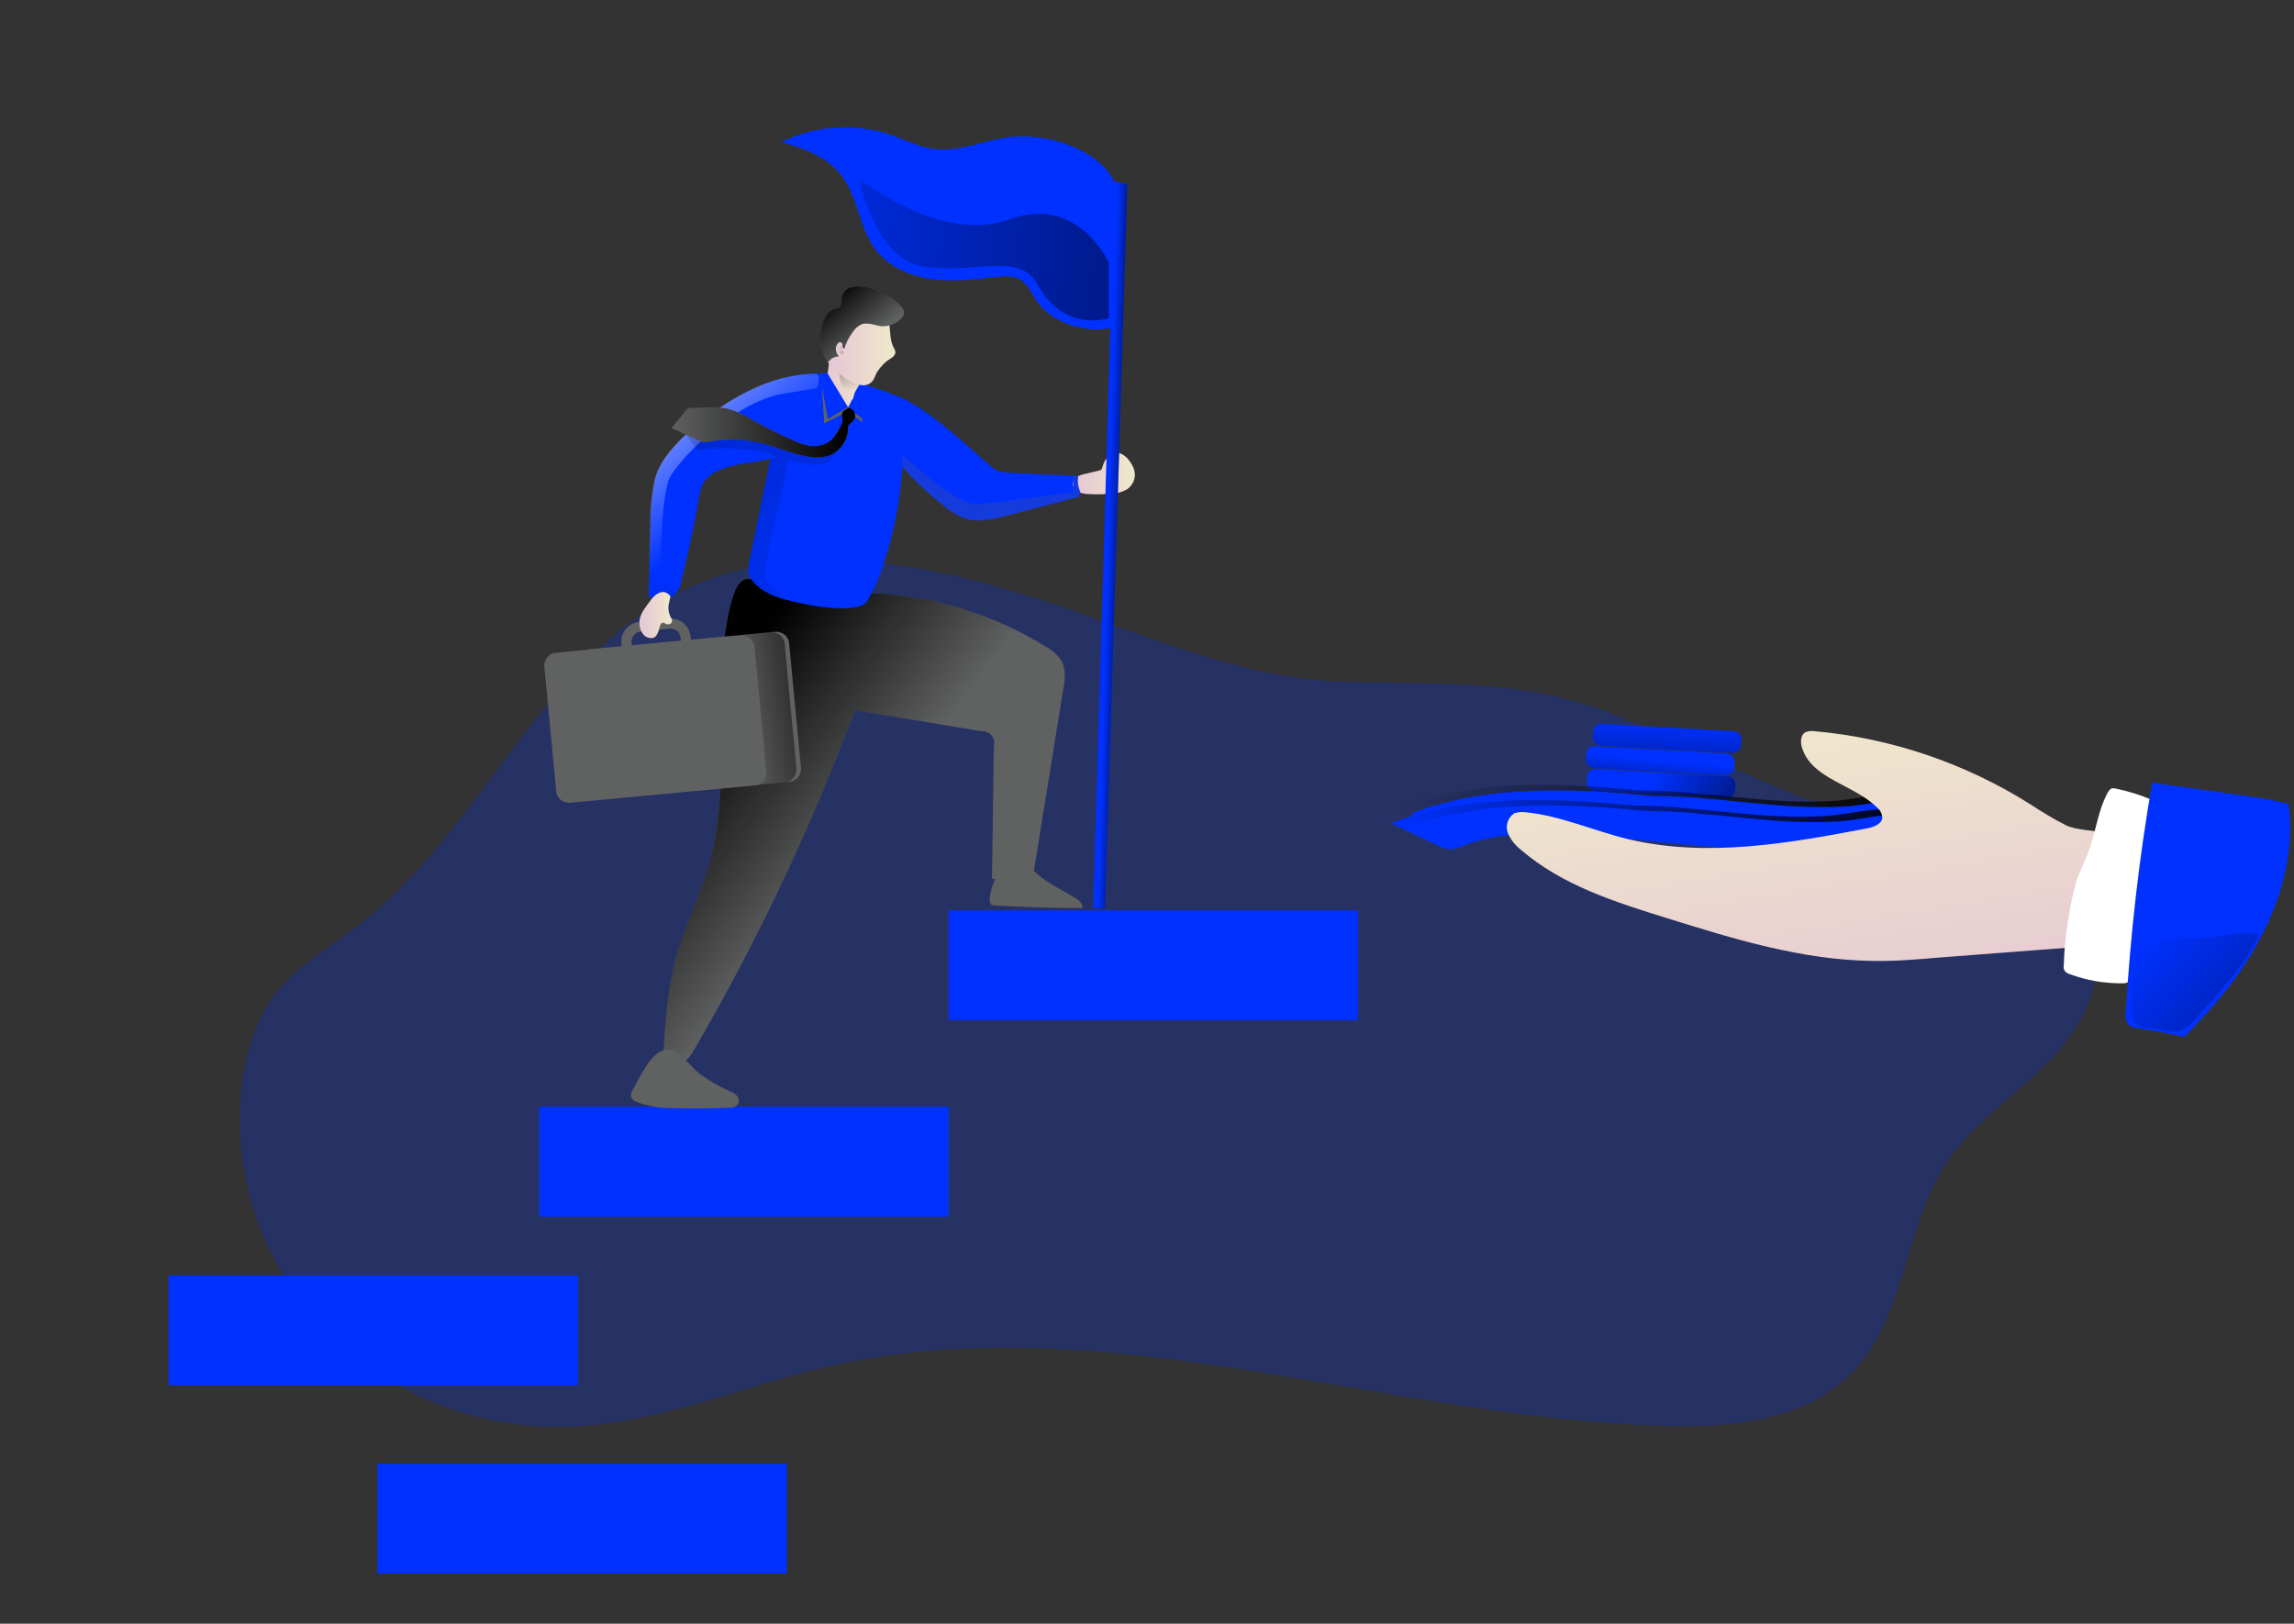 <?xml version="1.0" encoding="utf-8"?>
<!-- Generator: Adobe Illustrator 24.0.1, SVG Export Plug-In . SVG Version: 6.00 Build 0)  -->
<svg version="1.1" id="Layer_1" xmlns="http://www.w3.org/2000/svg" xmlns:xlink="http://www.w3.org/1999/xlink" x="0px" y="0px"
	 viewBox="0 0 503.2 356.2" style="enable-background:new 0 0 503.2 356.2;" xml:space="preserve">
<rect x="0" y="0" width="503.2" height="356.2" fill="#333333" stroke="none"/>
<style type="text/css">
	.st0{opacity:0.24;fill:#0031FF;enable-background:new    ;}
	.st1{fill:#0031FF;}
	.st2{fill:url(#SVGID_1_);}
	.st3{fill:url(#SVGID_2_);}
	.st4{fill:url(#SVGID_3_);}
	.st5{fill:url(#SVGID_4_);}
	.st6{fill:url(#SVGID_5_);}
	.st7{fill:url(#SVGID_6_);}
	.st8{fill:#FFFFFF;}
	.st9{fill:#606161;}
	.st10{fill:url(#SVGID_7_);}
	.st11{fill:url(#SVGID_8_);}
	.st12{fill:url(#SVGID_9_);}
	.st13{fill:url(#SVGID_10_);}
	.st14{fill:url(#SVGID_11_);}
	.st15{fill:url(#SVGID_12_);}
	.st16{fill:url(#SVGID_13_);}
	.st17{fill:url(#SVGID_14_);}
	.st18{fill:url(#SVGID_15_);}
	.st19{fill:url(#SVGID_16_);}
	.st20{fill:url(#SVGID_17_);}
	.st21{fill:url(#SVGID_18_);}
	.st22{opacity:0.22;fill:#606161;enable-background:new    ;}
	.st23{fill:url(#SVGID_19_);}
	.st24{fill:url(#SVGID_20_);}
	.st25{fill:url(#SVGID_21_);}
	.st26{fill:url(#SVGID_22_);}
</style>
<title>Career 1</title>
<path class="st0" d="M226.1,130.9c-25.1-7.9-53.5-12.7-77.1-1c-30.6,15.1-43.4,52.3-70.4,73.1c-6.5,5-13.8,9.1-18.7,15.7
	c-3.6,4.9-5.5,10.9-6.5,16.9c-3.3,19.7,3.4,40.6,17,55.2s33.7,22.7,53.7,22.2s38.6-8.9,57.9-13.3c60.1-13.7,121.8,11.5,183.4,13.1
	c14.6,0.4,30.7-1.2,40.9-11.7c11.9-12.3,11.4-32.3,21-46.5c5.3-7.8,13.4-13.3,20.2-19.8s12.9-15.1,12.2-24.6
	c-0.8-10.1-9.3-18.2-18.6-22.3s-19.7-5.1-29.5-7.6c-19.6-4.9-37.3-15.3-56-23c-21.7-8.8-39.7-6.9-62.1-7.8
	C270.4,148.6,247.8,137.7,226.1,130.9z"/>
<path class="st1" d="M350.1,168.7l28.9,1.6c1,0.1,1.7,0.9,1.7,1.9l-0.1,1.2c-0.1,1-0.9,1.7-1.9,1.7l-28.9-1.6
	c-1-0.1-1.7-0.9-1.7-1.9l0.1-1.2C348.2,169.4,349.1,168.6,350.1,168.7z"/>
<linearGradient id="SVGID_1_" gradientUnits="userSpaceOnUse" x1="367.947" y1="153.681" x2="400.688" y2="131.781" gradientTransform="matrix(1 0 0 -1 -5.183 324.476)">
	<stop  offset="0" style="stop-color:#010101;stop-opacity:0"/>
	<stop  offset="0.95" style="stop-color:#010101"/>
</linearGradient>
<path class="st2" d="M350.1,168.7l28.9,1.6c1,0.1,1.7,0.9,1.7,1.9l-0.1,1.2c-0.1,1-0.9,1.7-1.9,1.7l-28.9-1.6
	c-1-0.1-1.7-0.9-1.7-1.9l0.1-1.2C348.2,169.4,349.1,168.6,350.1,168.7z"/>
<path class="st1" d="M349.9,163.7l28.9,1.6c1,0.1,1.7,0.9,1.7,1.9l-0.1,1.2c-0.1,1-0.9,1.7-1.9,1.7l-28.9-1.6
	c-1-0.1-1.7-0.9-1.7-1.9l0.1-1.2C348.1,164.4,348.9,163.6,349.9,163.7z"/>
<linearGradient id="SVGID_2_" gradientUnits="userSpaceOnUse" x1="369.454" y1="157.761" x2="368.074" y2="141.921" gradientTransform="matrix(1 0 0 -1 -5.182 324.481)">
	<stop  offset="0" style="stop-color:#010101;stop-opacity:0"/>
	<stop  offset="0.95" style="stop-color:#010101"/>
</linearGradient>
<path class="st3" d="M349.9,163.7l28.9,1.6c1,0.1,1.7,0.9,1.7,1.9l-0.1,1.2c-0.1,1-0.9,1.7-1.9,1.7l-28.9-1.6
	c-1-0.1-1.7-0.9-1.7-1.9l0.1-1.2C348.1,164.4,348.9,163.6,349.9,163.7z"/>
<path class="st1" d="M351.4,158.8l28.9,1.6c1,0.1,1.7,0.9,1.7,1.9l-0.1,1.2c-0.1,1-0.9,1.7-1.9,1.7l-28.9-1.6
	c-1-0.1-1.7-0.9-1.7-1.9l0.1-1.2C349.6,159.5,350.4,158.7,351.4,158.8z"/>
<linearGradient id="SVGID_3_" gradientUnits="userSpaceOnUse" x1="371.1" y1="165.891" x2="369.62" y2="136.02" gradientTransform="matrix(1 0 0 -1 -5.177 324.476)">
	<stop  offset="0" style="stop-color:#010101;stop-opacity:0"/>
	<stop  offset="0.95" style="stop-color:#010101"/>
</linearGradient>
<path class="st4" d="M351.4,158.8l28.9,1.6c1,0.1,1.7,0.9,1.7,1.9l-0.1,1.2c-0.1,1-0.9,1.7-1.9,1.7l-28.9-1.6
	c-1-0.1-1.7-0.9-1.7-1.9l0.1-1.2C349.6,159.5,350.4,158.7,351.4,158.8z"/>
<linearGradient id="SVGID_4_" gradientUnits="userSpaceOnUse" x1="311.87" y1="146.407" x2="443.54" y2="146.407" gradientTransform="matrix(1 0 0 -1 -5.18 324.48)">
	<stop  offset="0" style="stop-color:#010101;stop-opacity:0"/>
	<stop  offset="0.95" style="stop-color:#010101"/>
</linearGradient>
<path class="st5" d="M359.8,173.4c-17.8-1.7-36.4-2.5-53.1,3.9l7.7,3.6c0.8,0.5,1.8,0.8,2.7,0.8c1-0.1,2-0.4,2.9-0.8
	c6.3-2.6,13.3-2.6,20.1-2.3c27.9,1.1,55.7,6.4,83.7,5.1c5-0.2,10.1-0.7,14.6-2.8c-6.8-2.1-13.8-4.9-20.7-6.3
	c-5.2-1-10.3,0.8-15.6,1.1C387.7,176.6,373.9,173.4,359.8,173.4z"/>
<path class="st1" d="M362.6,174.6c-17.8-1.7-36.4-2.5-53.1,3.9l7.7,3.6c0.8,0.5,1.8,0.8,2.7,0.8c1-0.1,2-0.4,2.9-0.8
	c6.3-2.6,13.3-2.6,20.1-2.3c27.9,1.1,55.7,6.4,83.7,5.1c5-0.2,10.1-0.7,14.6-2.8c-6.8-2.1-13.8-4.9-20.7-6.3
	c-5.2-1-10.3,0.8-15.6,1.1C390.5,177.8,376.7,174.6,362.6,174.6z"/>
<path class="st1" d="M358.2,176.7c-17.8-1.7-36.4-2.5-53.1,3.9l7.6,3.6c0.8,0.5,1.8,0.8,2.7,0.8c1-0.1,2-0.4,2.9-0.8
	c6.3-2.6,13.3-2.6,20.1-2.3c27.9,1.1,55.7,6.4,83.7,5.1c5-0.2,10.1-0.7,14.6-2.8c-6.8-2.1-13.8-4.9-20.7-6.3
	c-5.2-1-10.3,0.8-15.6,1.1C386.1,179.9,372.3,176.7,358.2,176.7z"/>
<linearGradient id="SVGID_5_" gradientUnits="userSpaceOnUse" x1="310.25" y1="143.113" x2="441.92" y2="143.113" gradientTransform="matrix(1 0 0 -1 -5.18 324.48)">
	<stop  offset="0" style="stop-color:#010101;stop-opacity:0"/>
	<stop  offset="0.95" style="stop-color:#010101"/>
</linearGradient>
<path class="st6" d="M358.2,176.7c-17.8-1.7-36.4-2.5-53.1,3.9l7.6,3.6c0.8,0.5,1.8,0.8,2.7,0.8c1-0.1,2-0.4,2.9-0.8
	c6.3-2.6,13.3-2.6,20.1-2.3c27.9,1.1,55.7,6.4,83.7,5.1c5-0.2,10.1-0.7,14.6-2.8c-6.8-2.1-13.8-4.9-20.7-6.3
	c-5.2-1-10.3,0.8-15.6,1.1C386.1,179.9,372.3,176.7,358.2,176.7z"/>
<path class="st1" d="M361,177.9c-17.8-1.7-36.4-2.5-53.1,3.9l7.6,3.7c0.8,0.5,1.8,0.8,2.7,0.8c1-0.1,2-0.4,2.9-0.8
	c6.3-2.6,13.3-2.6,20.1-2.4c27.9,1.1,55.7,6.4,83.7,5.1c5-0.2,10.1-0.7,14.6-2.8c-6.8-2.1-13.7-5-20.7-6.3c-5.2-1-10.3,0.8-15.6,1.1
	C388.9,181.1,375.1,177.9,361,177.9z"/>
<linearGradient id="SVGID_6_" gradientUnits="userSpaceOnUse" x1="412.557" y1="90.428" x2="399.517" y2="171.038" gradientTransform="matrix(1 0 0 -1 -5.18 324.48)">
	<stop  offset="0" style="stop-color:#E5C6D6"/>
	<stop  offset="0.42" style="stop-color:#EAD4D0"/>
	<stop  offset="1" style="stop-color:#F0E9CB"/>
</linearGradient>
<path class="st7" d="M453.3,181.1c-2.8-1.4-5.4-3-8-4.7c-14.3-9-30.5-14.5-47.3-16c-0.6-0.1-1.3,0-1.9,0.2c-1.2,0.6-1.2,2.3-0.8,3.5
	c2.2,6.9,11.5,8,16.6,13.2c0.6,0.5,0.9,1.2,1,2c0,1.4-1.8,2.1-3.2,2.4c-17.3,3.3-35.3,6.5-52.5,2.4c-7.5-1.8-14.7-5.1-22.4-5.9
	c-0.9-0.1-1.7-0.1-2.6,0.2c-1.4,0.9-2,2.6-1.5,4.2c0.6,1.5,1.6,2.8,2.9,3.8c9,7.8,20.7,11.5,32,15c14.7,4.6,29.7,9.2,45.1,9.4
	c4.8,0.1,9.5-0.3,14.2-0.7l33.9-2.6c0.9,0,1.8-0.2,2.7-0.6c1.1-0.7,1.9-1.7,2.4-2.8c2.8-5.2,4.2-11,4-16.8
	C467.9,181.4,457.7,183.1,453.3,181.1z"/>
<path class="st8" d="M464.1,173c-0.3-0.1-0.7-0.1-1,0c-0.2,0.1-0.4,0.4-0.6,0.6c-2.3,4-2.7,8.7-4.3,13c-0.8,2.2-1.9,4.3-2.7,6.6
	c-0.7,2.4-1.2,4.8-1.6,7.3c-0.7,3.7-1.1,7.5-1.2,11.3c-0.1,0.5,0,0.9,0.3,1.3c0.3,0.3,0.6,0.5,1,0.6c3.8,1.4,7.8,2.1,11.9,2
	c0.3,0,0.6-0.1,0.8-0.2c0.2-0.2,0.3-0.4,0.4-0.7c2-6.7,3.7-13.5,5.1-20.4c0.7-3.5,1.3-6.9,1.8-10.4c0.3-1.8,0.6-3.6,0.7-5.3
	s-0.6-2.2-2.2-3C469.9,174.5,467,173.6,464.1,173z"/>
<path class="st9" d="M136.5,143.5l-0.2-2.8c0-2.2,1.7-4,3.9-4.3l6.5-0.7c2.2-0.2,4.3,1.3,4.7,3.5l0.5,2.7l-2.2,0.4l-0.5-2.7
	c-0.2-1.1-1.2-1.8-2.3-1.7l-6.5,0.7c-1,0.1-1.8,1-1.9,2l0.2,2.7L136.5,143.5z"/>
<path class="st9" d="M155.6,189.5c-1.9,6.6-5,12.8-7,19.4c-2.2,7.7-2.7,15.7-3.2,23.7c0.8,1.4,2.8,1.5,4.2,0.7
	c1.3-0.9,2.3-2.1,3-3.6c13.7-23.6,25.4-48.3,34.9-73.9l27.7,4.6c1.5-0.1,2.8,0.9,2.9,2.4c0,0.3,0,0.6-0.1,0.9l-0.4,29.1l6.7,0.1
	c1,0.3,2.1-0.2,2.4-1.2c0.1-0.2,0.1-0.4,0.1-0.7l6.4-39.6c0.4-2.2,0.7-4.6-0.4-6.5c-0.9-1.3-2.1-2.4-3.5-3.1
	c-13.1-8.1-28.4-12.2-43.8-11.7c-4.4,0.1-8.9,0.6-13.1-0.4c-6.8-1.7-9.7-6.2-12,2.4c-1.7,6.3-2,12.8-2.2,19.2
	C158,164.1,159.1,177.1,155.6,189.5z"/>
<linearGradient id="SVGID_7_" gradientUnits="userSpaceOnUse" x1="191.554" y1="137.925" x2="154.694" y2="165.995" gradientTransform="matrix(1 0 0 -1 -5.18 324.48)">
	<stop  offset="0" style="stop-color:#010101;stop-opacity:0"/>
	<stop  offset="0.95" style="stop-color:#010101"/>
</linearGradient>
<path class="st10" d="M155.6,189.5c-1.9,6.6-5,12.8-7,19.4c-2.2,7.7-2.7,15.7-3.2,23.7c0.8,1.4,2.8,1.5,4.2,0.7
	c1.3-0.9,2.3-2.1,3-3.6c13.7-23.6,25.4-48.3,34.9-73.9l27.7,4.6c1.5-0.1,2.8,0.9,2.9,2.4c0,0.3,0,0.6-0.1,0.9l-0.4,29.1l6.7,0.1
	c1,0.3,2.1-0.2,2.4-1.2c0.1-0.2,0.1-0.4,0.1-0.7l6.4-39.6c0.4-2.2,0.7-4.6-0.4-6.5c-0.9-1.3-2.1-2.4-3.5-3.1
	c-13.1-8.1-28.4-12.2-43.8-11.7c-4.4,0.1-8.9,0.6-13.1-0.4c-6.8-1.7-9.7-6.2-12,2.4c-1.7,6.3-2,12.8-2.2,19.2
	C158,164.1,159.1,177.1,155.6,189.5z"/>
<path class="st1" d="M236.6,105.1c0,1,0,1.9,0,2.8c0,0.4,0,0.8,0,1.1l-15.6,4.1c-3.1,0.8-6.4,1.6-9.4,0.6c-1.9-0.7-3.6-1.8-5.1-3.2
	c-3.2-2.5-6.1-5.2-8.7-8.3c-0.5-0.6-0.9-1.2-1.4-1.8c-2.2-3-3.8-6.4-4.7-10.1c-0.3-1.2-1.1-2.1-0.3-3.1c0.6-0.8,2.5-0.9,3.4-0.8
	c1.6,0.2,3.1,0.8,4.4,1.6c6.6,3.7,12.1,9.1,17.9,14.1c0.5,0.4,1,0.8,1.6,1.1c0.8,0.3,1.7,0.5,2.6,0.5l14.6,0.7c0.2,0,0.4,0,0.5,0.2
	C236.6,104.7,236.6,104.9,236.6,105.1z"/>
<path class="st1" d="M190.2,131.9c-1.6,2.6-10.8,1.5-17.2-0.2c-2.1-0.4-4-1.2-5.8-2.3c-1.3-1-2.8-2.2-3-3.8c-0.1-0.9,0-1.8,0.2-2.6
	c1.5-7.5,3.1-14.9,4.6-22.4l0,0c0.4-1.7,0.7-3.4,1.1-5.1c0.3-1.8,0.8-3.5,1.5-5.2c0.7-1.6,1.6-3,2.7-4.4c1-1.3-0.3-3.6,1.3-3.7
	c4.8-0.4,7.2-0.5,9.6,0.6c3,1.3,7.7,2.4,10.7,3.8c0.9,0.4,0.1,1.3,0.7,2.1c0.4,0.7,0.7,1.5,0.8,2.3
	C199.7,101.6,195.9,122.6,190.2,131.9z"/>
<polygon class="st9" points="180.1,81.9 180.8,92.9 186,90.2 189.2,92.7 189,91.2 180.8,82 "/>
<polygon class="st1" points="188.7,83.8 189.3,92 186,89.3 "/>
<linearGradient id="SVGID_8_" gradientUnits="userSpaceOnUse" x1="186.34" y1="240.558" x2="194.475" y2="240.558" gradientTransform="matrix(1 0 0 -1 -5.18 324.48)">
	<stop  offset="0" style="stop-color:#E5C6D6"/>
	<stop  offset="0.42" style="stop-color:#EAD4D0"/>
	<stop  offset="1" style="stop-color:#F0E9CB"/>
</linearGradient>
<path class="st11" d="M181.3,83c-0.4,1.1-0.1,2.4,0.7,3.2c0.5,0.4,1,0.7,1.6,0.8c0.7,0.2,1.6,2.3,2.3,2.3c0.4,0,0.8-1.5,1.1-1.7
	c0.3-0.2,0.3-1.1,0.5-1.5l1.4-2.4c0.3-0.4,0.4-0.8,0.3-1.3c-0.2-0.4-0.5-0.7-0.9-0.9l-2.5-1.5c-0.9-0.6-3.8-2.5-3.9-1.2
	C181.8,80.3,181.6,81.7,181.3,83z"/>
<linearGradient id="SVGID_9_" gradientUnits="userSpaceOnUse" x1="191.6" y1="238.79" x2="191.95" y2="256.3" gradientTransform="matrix(1 0 0 -1 -5.18 324.48)">
	<stop  offset="0" style="stop-color:#010101;stop-opacity:0"/>
	<stop  offset="0.95" style="stop-color:#010101"/>
</linearGradient>
<path class="st12" d="M184.1,81.6c0,0-0.1,4.7,2.7,5.6c0.9-0.9,1.5-2.1,1.9-3.3C189.6,81.5,184.1,81.6,184.1,81.6z"/>
<path class="st1" d="M221.8,30c-5.9,0.7-11.7,3.6-17.6,2.6c-2.9-0.5-5.6-1.9-8.4-2.9c-8-2.8-16.8-2.3-24.4,1.5
	c4.9,1.3,10,3.2,13.1,7.2c3.7,4.7,3.9,11.5,7.5,16.3c2.9,3.8,7.5,5.8,12.2,6.5s9.4,0.1,14.1-0.4c1.9-0.2,4-0.4,5.6,0.6
	s2.3,2.8,3.3,4.3c3.1,5,10.5,7.4,16.4,6.3c0.4-8.8,4.5-24.6,0.8-32.2C240.9,32.5,229.2,29.2,221.8,30z"/>
<path class="st1" d="M487.8,217.9c-2.7,3.3-5.6,6.5-8.7,9.6c-3.3-0.8-6.6-1.4-10-1.9c-0.8,0-1.5-0.3-2.2-0.8
	c-0.6-0.8-0.8-1.8-0.6-2.8c1-16.9,2.9-33.7,5.8-50.3l18.4,2.6c0.9,0.1,8.4,1.1,11.5,2.1C504,191.2,497.2,206.3,487.8,217.9z"/>
<rect x="208.1" y="199.7" class="st1" width="89.8" height="24.1"/>
<rect x="118.3" y="242.8" class="st1" width="89.8" height="24.1"/>
<rect x="37" y="279.8" class="st1" width="89.8" height="24.1"/>
<rect x="82.8" y="321.1" class="st1" width="89.8" height="24.1"/>
<linearGradient id="SVGID_10_" gradientUnits="userSpaceOnUse" x1="186.838" y1="248.585" x2="201.58" y2="248.585" gradientTransform="matrix(1 0 0 -1 -5.18 324.48)">
	<stop  offset="0" style="stop-color:#E5C6D6"/>
	<stop  offset="0.42" style="stop-color:#EAD4D0"/>
	<stop  offset="1" style="stop-color:#F0E9CB"/>
</linearGradient>
<path class="st13" d="M196,76.2c0.2,0.3,0.4,0.7,0.4,1.1c0,0.6-0.6,1.1-1.1,1.4c-1.2,0.7-2.1,1.7-2.9,2.9c-0.5,0.9-0.7,2-1.6,2.5
	c-1.1,0.8-2.6,0.3-3.9-0.2c-1.6-0.7-5.3-4-5.4-4.7c-0.2-2,0.8-4.3,1.5-6.1c0.9-2.2,2.2-4.3,4.4-5.3c1.6-0.7,3.3-0.7,4.9,0.1
	C196.5,69.7,194.4,73,196,76.2z"/>
<path class="st9" d="M190.6,63.1c2.7,0.6,5.1,2,7,4c0.4,0.4,0.6,0.8,0.7,1.3c0,0.6-0.2,1.2-0.7,1.6c-1.4,1.3-3.3,1.9-5.2,1.4
	c-1-0.3-2-0.5-3-0.4c-1,0.3-1.8,1-2.4,1.9c-0.8,1.1-1.4,2.3-1.8,3.6c-0.2,0-0.4-0.3-0.4-0.5c0-0.2,0-0.5-0.1-0.7
	c-0.2-0.3-0.6-0.3-0.8-0.1c-0.2,0.2-0.4,0.5-0.5,0.8c-0.2,0.8,0.1,1.6,0.6,2.2c-0.8,0-1.6,0.3-2.1,1c-0.1,0.1-0.2,0.2-0.3,0.2
	c-0.1,0-0.1-0.1-0.1-0.1c-1.5-2.3-2-5.2-1.2-7.9c0.2-0.8,0.5-1.6,1-2.3c0.3-0.5,0.8-0.9,1.3-1.2c0.4-0.2,1.2-0.2,1.6-0.5
	c0.5-0.6,0.3-2,0.6-2.7C185.6,62.4,188.8,62.7,190.6,63.1z"/>
<linearGradient id="SVGID_11_" gradientUnits="userSpaceOnUse" x1="196.073" y1="249.783" x2="186.823" y2="260.733" gradientTransform="matrix(1 0 0 -1 -5.18 324.48)">
	<stop  offset="0" style="stop-color:#010101;stop-opacity:0"/>
	<stop  offset="0.95" style="stop-color:#010101"/>
</linearGradient>
<path class="st14" d="M190.6,63.1c2.7,0.6,5.1,2,7,4c0.4,0.4,0.6,0.8,0.7,1.3c0,0.6-0.2,1.2-0.7,1.6c-1.4,1.3-3.3,1.9-5.2,1.4
	c-1-0.3-2-0.5-3-0.4c-1,0.3-1.8,1-2.4,1.9c-0.8,1.1-1.4,2.3-1.8,3.6c-0.2,0-0.4-0.3-0.4-0.5c0-0.2,0-0.5-0.1-0.7
	c-0.2-0.3-0.6-0.3-0.8-0.1c-0.2,0.2-0.4,0.5-0.5,0.8c-0.2,0.8,0.1,1.6,0.6,2.2c-0.8,0-1.6,0.3-2.1,1c-0.1,0.1-0.2,0.2-0.3,0.2
	c-0.1,0-0.1-0.1-0.1-0.1c-1.5-2.3-2-5.2-1.2-7.9c0.2-0.8,0.5-1.6,1-2.3c0.3-0.5,0.8-0.9,1.3-1.2c0.4-0.2,1.2-0.2,1.6-0.5
	c0.5-0.6,0.3-2,0.6-2.7C185.6,62.4,188.8,62.7,190.6,63.1z"/>
<linearGradient id="SVGID_12_" gradientUnits="userSpaceOnUse" x1="240.63" y1="220.746" x2="254.17" y2="220.746" gradientTransform="matrix(1 0 0 -1 -5.18 324.48)">
	<stop  offset="0" style="stop-color:#E5C6D6"/>
	<stop  offset="0.42" style="stop-color:#EAD4D0"/>
	<stop  offset="1" style="stop-color:#F0E9CB"/>
</linearGradient>
<path class="st15" d="M241.8,102.5c0,0.2-0.1,0.3-0.2,0.5c-0.1,0.1-0.3,0.2-0.4,0.2l-2.9,0.7c-0.6,0.1-1.3,0.3-1.9,0.6
	c-0.6,0.3-1,0.9-1.1,1.6c0,0.9,0.6,1.6,1.4,1.9c0.8,0.3,1.6,0.4,2.4,0.4c1.6,0.1,3.3,0,4.9-0.1c1.2-0.1,2.3-0.4,3.3-1
	c1.2-0.9,1.8-2.3,1.6-3.7c-0.2-1.4-1.6-3.6-3.1-4.1C243.7,98.6,242.3,100.7,241.8,102.5z"/>
<path class="st1" d="M179.3,85.1c-0.5,1.5-0.9,3-1.2,4.6c-0.2,2.4-1.1,4.7-2.6,6.5c-0.9,1.2-2,2.2-3.3,3c-4.4,2.8-10.4,1.8-15,4.2
	c-0.8,0.4-1.6,0.9-2.2,1.6c-1.3,1.4-1.6,3.4-1.9,5.4c-1,5.8-2.3,11.6-3.7,17.3c-0.1,0.9-0.5,1.7-1.1,2.4c-1.4,1.6-4,1.1-6,0.5
	l0.4-15.3c0-3.5,0.3-7,1.1-10.4c0.9-3.4,3.3-6.1,5.7-8.6c3.4-3.4,12.2-10.7,22-13.3l1.9-0.4c1.9-0.4,3.8-0.6,5.6-0.6
	c0.1,0,0.2,0,0.3,0.1C179.8,82.3,179.7,83.6,179.3,85.1z"/>
<linearGradient id="SVGID_13_" gradientUnits="userSpaceOnUse" x1="168.137" y1="215.547" x2="134.257" y2="254.947" gradientTransform="matrix(1 0 0 -1 -5.18 324.48)">
	<stop  offset="0" style="stop-color:#FFFFFF;stop-opacity:0"/>
	<stop  offset="0.95" style="stop-color:#FFFFFF"/>
</linearGradient>
<path class="st16" d="M179.3,85.1c-1.6,0.3-4,0.7-7.6,1.3c-10.8,1.8-22.8,14.5-24.8,18.4s-2.2,23.6-2.2,23.6l-2.5,2.2l0.4-15.3
	c0-3.5,0.3-7,1.1-10.4c0.9-3.4,3.3-6.1,5.7-8.6c3.4-3.4,12.2-10.7,22-13.3l1.9-0.4c1.9-0.4,3.8-0.6,5.6-0.6c0.1,0,0.2,0,0.3,0.1
	C179.8,82.3,179.7,83.6,179.3,85.1z"/>
<linearGradient id="SVGID_14_" gradientUnits="userSpaceOnUse" x1="204.863" y1="185.192" x2="-63.917" y2="499.042" gradientTransform="matrix(1 0 0 -1 -5.18 324.48)">
	<stop  offset="0" style="stop-color:#010101;stop-opacity:0"/>
	<stop  offset="0.95" style="stop-color:#010101"/>
</linearGradient>
<path class="st17" d="M185.7,94.3c0,0-1.4,7.6-6.5,7.7c-2.2,0-4.4-0.4-6.4-1.1c0.2,3.1-6.4,24.4-4.6,26.5c1.4,1.6,3,3.1,4.8,4.4
	c-2.1-0.4-4-1.2-5.8-2.3c-1.3-1-2.8-2.2-3-3.8c-0.1-0.9,0-1.8,0.2-2.6c1.5-7.5,3.1-14.9,4.6-22.4l0,0c0.4-0.2,0.9-0.4,1.4-0.5
	c-1.7-0.6-3.4-1.1-5.2-1.4c-4.1-0.6-8.2-0.6-12.2,0l-2.4-3.3l2.9-2.6l25.9,6.3L185.7,94.3z"/>
<linearGradient id="SVGID_15_" gradientUnits="userSpaceOnUse" x1="145.374" y1="190.006" x2="152.514" y2="190.006" gradientTransform="matrix(1 0 0 -1 -5.18 324.48)">
	<stop  offset="0" style="stop-color:#E5C6D6"/>
	<stop  offset="0.42" style="stop-color:#EAD4D0"/>
	<stop  offset="1" style="stop-color:#F0E9CB"/>
</linearGradient>
<path class="st18" d="M146.8,132.1c-0.3,1-0.2,2.1,0.2,3.1c0.1,0.2,0.3,0.4,0.4,0.7c0.1,0.3,0,0.7-0.3,0.9c-0.3,0.2-0.7,0.2-1,0.1
	c-0.2-0.1-0.3-0.2-0.5-0.3c-0.5-0.1-0.8,0.5-0.9,0.9c-0.2,0.9-0.5,2-1.3,2.4c-1,0.3-2.1-0.2-2.6-1.2c-0.5-0.8-0.6-1.7-0.5-2.7
	c0.4-2.4,2.6-4,3.6-6.2c0.2-0.5,0.1-0.3,0.5-0.7c0.4-0.4,1-0.5,1.5-0.4C147.8,129.3,147,130.9,146.8,132.1z"/>
<path class="st9" d="M217.8,198.6c6.6,0.4,13.1,0.6,19.7,0.6c0-1.1-1-1.9-2-2.4c-2.3-1.4-4.7-2.6-6.9-4.2c-1.7-1.2-3.9-4.1-6.1-4.1
	C219,188.5,215.6,198.5,217.8,198.6z"/>
<path class="st9" d="M138.8,239.1c-0.3,0.4-0.4,1-0.4,1.5c0.2,0.5,0.7,1,1.2,1.1c2.6,1,5.4,1.5,8.1,1.4c4.1,0.1,8.2,0.1,12.3-0.1
	c0.7,0.1,1.4-0.2,1.9-0.8c0.3-0.6,0.2-1.3-0.2-1.8c-0.5-0.4-1-0.8-1.6-1c-2.3-1-4.5-2.3-6.6-3.8c-1.9-1.5-3.5-4-5.8-5
	C143.6,228.7,140.5,236.1,138.8,239.1z"/>
<polygon class="st1" points="239.8,199.2 242.4,199.3 247.3,40.4 244.5,39.8 "/>
<linearGradient id="SVGID_16_" gradientUnits="userSpaceOnUse" x1="242.96" y1="238.469" x2="248.75" y2="238.309" gradientTransform="matrix(1 0 0 -1 0 358)">
	<stop  offset="0" style="stop-color:#010101;stop-opacity:0"/>
	<stop  offset="0.95" style="stop-color:#010101"/>
</linearGradient>
<polygon class="st19" points="239.8,199.2 242.4,199.3 247.3,40.4 244.5,39.8 "/>
<polygon class="st1" points="181.4,81.7 186,89.3 181.6,91.9 179.8,82.1 "/>
<path class="st9" d="M184.8,92.5c0,0.2-0.1,0.4-0.2,0.6c-0.8,1.6-1.7,3.3-3.2,4.1c-1.2,0.6-2.6,0.8-3.9,0.6
	c-1.3-0.3-2.6-0.7-3.8-1.3c-2.5-1.1-4.9-2.3-7.3-3.6c-2.4-1.4-4.9-2.9-7.6-3.4c-1.4-0.2-2.8-0.2-4.2-0.1l-3,0.1
	c-0.2,0-0.5,0-0.7,0.1c-0.1,0.1-0.2,0.2-0.3,0.3l-3.3,4l6.1,2.8c0.3,0.2,0.7,0.3,1,0.3c0.4,0,0.8,0,1.2-0.1
	c3.8-0.7,7.7-0.6,11.4,0.3c3.5,0.9,6.8,2.4,10.4,3c1.3,0.2,2.7,0.2,4-0.1c2.6-0.8,4.4-3.1,4.6-5.8c0-0.3,0-0.6,0.1-0.9
	c0.2-0.4,0.7-0.7,1-1c0.5-0.5,0.6-1.2,0.4-1.8c-0.2-0.6-0.8-1.1-1.4-1.1c-0.5,0.3-1.3,0.6-1.4,1.3S184.8,91.8,184.8,92.5z"/>
<linearGradient id="SVGID_17_" gradientUnits="userSpaceOnUse" x1="152.24" y1="229.529" x2="192.476" y2="229.529" gradientTransform="matrix(1 0 0 -1 -5.18 324.48)">
	<stop  offset="0" style="stop-color:#010101;stop-opacity:0"/>
	<stop  offset="0.95" style="stop-color:#010101"/>
</linearGradient>
<path class="st20" d="M184.8,92.5c0,0.2-0.1,0.4-0.2,0.6c-0.8,1.6-1.7,3.3-3.2,4.1c-1.2,0.6-2.6,0.8-3.9,0.6
	c-1.3-0.3-2.6-0.7-3.8-1.3c-2.5-1.1-4.9-2.3-7.3-3.6c-2.4-1.4-4.9-2.9-7.6-3.4c-1.4-0.2-2.8-0.2-4.2-0.1l-3,0.1
	c-0.2,0-0.5,0-0.7,0.1c-0.1,0.1-0.2,0.2-0.3,0.3l-3.3,4l6.1,2.8c0.3,0.2,0.7,0.3,1,0.3c0.4,0,0.8,0,1.2-0.1
	c3.8-0.7,7.7-0.6,11.4,0.3c3.5,0.9,6.8,2.4,10.4,3c1.3,0.2,2.7,0.2,4-0.1c2.6-0.8,4.4-3.1,4.6-5.8c0-0.3,0-0.6,0.1-0.9
	c0.2-0.4,0.7-0.7,1-1c0.5-0.5,0.6-1.2,0.4-1.8c-0.2-0.6-0.8-1.1-1.4-1.1c-0.5,0.3-1.3,0.6-1.4,1.3S184.8,91.8,184.8,92.5z"/>
<linearGradient id="SVGID_18_" gradientUnits="userSpaceOnUse" x1="189.22" y1="247.67" x2="193.38" y2="247.79" gradientTransform="matrix(1 0 0 -1 -5.18 324.48)">
	<stop  offset="0" style="stop-color:#010101;stop-opacity:0"/>
	<stop  offset="0.95" style="stop-color:#010101"/>
</linearGradient>
<path class="st21" d="M184.5,76.6c0-0.1,0.1-0.3,0.1-0.4c0-0.1-0.1-0.3-0.2-0.3c0-0.1-0.1-0.1-0.2-0.1c-0.1,0-0.1,0-0.2,0.1
	c-0.1,0.1-0.2,0.3-0.2,0.5c0,0.3,0.1,0.7,0.2,1c0.1,0.2,0.2,0.4,0.4,0.4c0.1,0,0.2,0,0.3-0.1c0.2-0.1,0.4-0.4,0.3-0.6
	s-0.3-0.1-0.4-0.2C184.6,76.9,184.5,76.8,184.5,76.6z"/>
<path class="st22" d="M236.8,107.9l-0.2,1.1l-15.6,4.1c-3.1,0.8-6.4,1.6-9.4,0.6c-1.9-0.7-3.6-1.8-5.1-3.2c-3.2-2.5-6.1-5.2-8.7-8.3
	l0.3-2.2c0,0,11.8,10.8,16.1,10.6c4-0.2,20.4-2.5,22.4-2.8L236.8,107.9z"/>
<path class="st9" d="M129.5,142.4l40.6-3.8c1.5-0.1,2.9,1,3,2.5l2.6,27.4c0.1,1.5-1,2.9-2.5,3l-40.6,3.8c-1.5,0.1-2.9-1-3-2.5
	l-2.6-27.4C126.9,143.9,128,142.5,129.5,142.4z"/>
<linearGradient id="SVGID_19_" gradientUnits="userSpaceOnUse" x1="166.34" y1="168.998" x2="193.69" y2="172.968" gradientTransform="matrix(1 0 0 -1 -5.176 324.475)">
	<stop  offset="0" style="stop-color:#010101;stop-opacity:0"/>
	<stop  offset="0.95" style="stop-color:#010101"/>
</linearGradient>
<path class="st23" d="M128.5,142.5l40.6-3.8c1.5-0.1,2.9,1,3,2.5l2.6,27.4c0.1,1.5-1,2.9-2.5,3l-40.6,3.8c-1.5,0.1-2.9-1-3-2.5
	l-2.6-27.4C125.9,144,127,142.6,128.5,142.5z"/>
<path class="st9" d="M121.9,143.2l40.6-3.8c1.5-0.1,2.9,1,3,2.5l2.6,27.4c0.1,1.5-1,2.9-2.5,3l-40.6,3.8c-1.5,0.1-2.9-1-3-2.5
	l-2.6-27.4C119.3,144.7,120.4,143.3,121.9,143.2z"/>
<path class="st1" d="M142.2,130.6l0.8,0.7c0,0,2.4-3,4.2-0.3l1.1-1C148.2,130.1,144.8,125.8,142.2,130.6z"/>
<linearGradient id="SVGID_20_" gradientUnits="userSpaceOnUse" x1="150.411" y1="197.02" x2="150.05" y2="146.34" gradientTransform="matrix(1 0 0 -1 -5.18 324.48)">
	<stop  offset="0" style="stop-color:#010101;stop-opacity:0"/>
	<stop  offset="0.95" style="stop-color:#010101"/>
</linearGradient>
<path class="st24" d="M142.2,130.6l0.8,0.7c0,0,2.4-3,4.2-0.3l1.1-1C148.2,130.1,144.8,125.8,142.2,130.6z"/>
<path class="st1" d="M236.5,104.5l-1.1-0.1c0,0-0.2,4.2,0.6,4.7l0.6-0.1l0.4-1C236.5,106.9,236.3,105.7,236.5,104.5z"/>
<path class="st22" d="M236.5,104.5l-1.1-0.1c0,0-0.2,4.2,0.6,4.7l0.6-0.1l0.4-1C236.5,106.9,236.3,105.7,236.5,104.5z"/>
<linearGradient id="SVGID_21_" gradientUnits="userSpaceOnUse" x1="477.133" y1="119.373" x2="546.333" y2="52.623" gradientTransform="matrix(1 0 0 -1 -5.18 324.48)">
	<stop  offset="0" style="stop-color:#010101;stop-opacity:0"/>
	<stop  offset="0.95" style="stop-color:#010101"/>
</linearGradient>
<path class="st25" d="M470.6,205.6c-0.9-0.3-1.9,0.1-2.3,1c-0.1,0.2-0.1,0.5-0.1,0.8c-0.6,5-0.8,9.9-0.5,14.9c0,0.7,0.1,1.3,0.5,1.9
	c0.9,1.4,2.8,1.2,4.4,1.4c1.8,0.2,3.7,1,5.4,0.6c1.4-0.5,2.6-1.4,3.5-2.6c4.8-5.4,11.1-11.9,14-18.6c-3.3-0.9-8.8,0.6-12.4,0.7
	C479,205.9,474.8,205.9,470.6,205.6z"/>
<linearGradient id="SVGID_22_" gradientUnits="userSpaceOnUse" x1="165.231" y1="273.737" x2="358.25" y2="259.267" gradientTransform="matrix(1 0 0 -1 -5.18 324.48)">
	<stop  offset="0" style="stop-color:#010101;stop-opacity:0"/>
	<stop  offset="0.95" style="stop-color:#010101"/>
</linearGradient>
<path class="st26" d="M243.2,57.6c0,0-6.7-15-21.8-9.5s-32.9-8.9-32.9-8.9s3.1,17.6,14.2,19.3s20.9-3.3,24.8,3.8
	c5.9,10.9,15.7,7.5,15.7,7.5V57.6z"/>
</svg>
